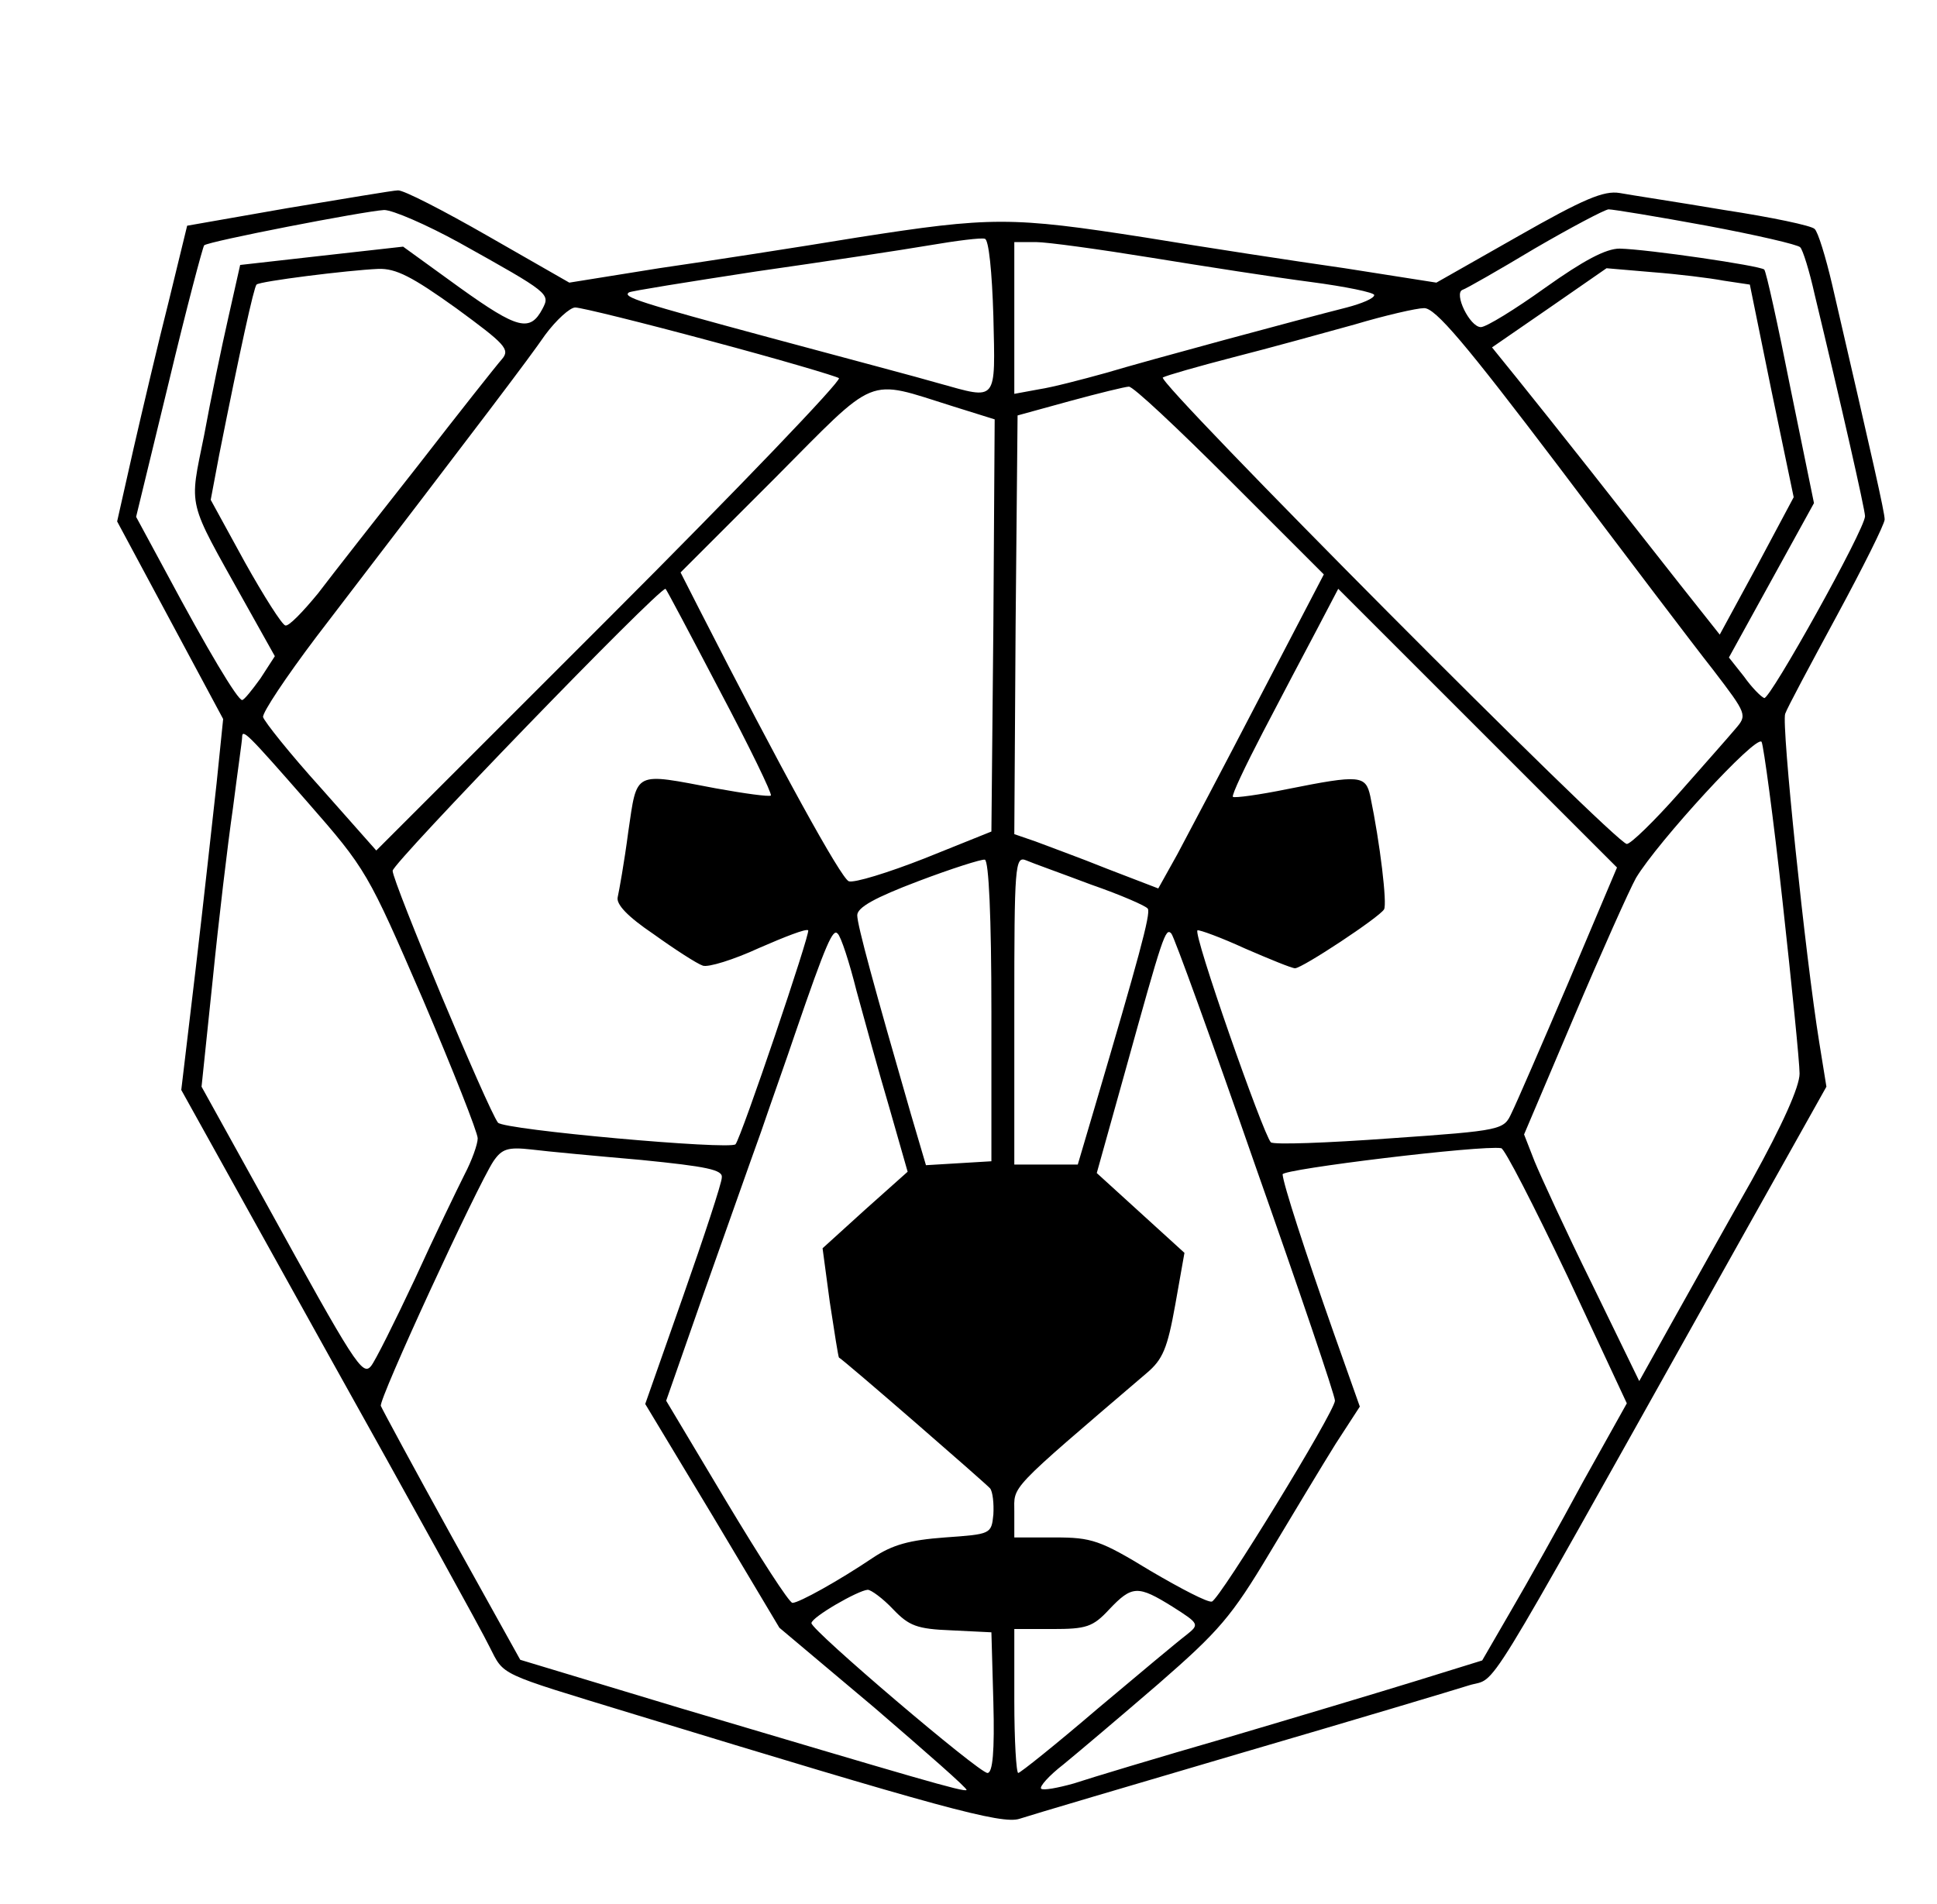 <?xml version="1.0" standalone="no"?>
<!DOCTYPE svg PUBLIC "-//W3C//DTD SVG 20010904//EN"
 "http://www.w3.org/TR/2001/REC-SVG-20010904/DTD/svg10.dtd">
<svg version="1.0" xmlns="http://www.w3.org/2000/svg"
 width="296pt" height="291pt" viewBox="0 0 296 291"
 preserveAspectRatio="xMidYMid meet">
<g transform="translate(0,291) scale(0.1,-0.1)"
fill="#000000" stroke="none">
<path d="M440 2592 l-154 -27 -28 -115 c-16 -63 -40 -165 -54 -226 l-25 -111
81 -151 81 -151 -10 -98 c-6 -54 -20 -182 -32 -284 l-22 -185 225 -405 c124
-222 235 -423 246 -446 23 -45 11 -39 217 -102 468 -143 566 -170 593 -161 15
5 167 50 337 100 171 50 328 97 350 104 45 14 10 -42 374 608 l172 307 -11 68
c-21 130 -58 486 -52 502 3 9 39 76 79 150 40 74 73 140 73 147 0 11 -18 90
-80 358 -10 43 -22 82 -27 86 -4 5 -66 18 -138 29 -71 12 -144 23 -160 26 -24
4 -55 -9 -155 -66 l-125 -71 -140 22 c-77 11 -214 32 -305 47 -205 32 -235 32
-440 0 -91 -15 -227 -36 -303 -47 l-137 -22 -124 71 c-68 39 -130 71 -138 70
-7 0 -83 -13 -168 -27z m262 -53 c138 -77 139 -78 127 -101 -19 -36 -38 -31
-126 32 l-87 63 -125 -14 -124 -14 -18 -80 c-10 -44 -27 -125 -37 -180 -23
-114 -27 -96 61 -254 l47 -84 -22 -34 c-13 -18 -25 -33 -28 -33 -7 0 -53 77
-115 193 l-47 87 50 206 c27 113 52 207 54 209 6 6 243 52 275 54 13 0 64 -22
115 -50z m1906 26 c75 -14 140 -29 143 -33 4 -4 14 -36 22 -72 40 -166 77
-329 77 -339 0 -20 -145 -280 -154 -278 -5 2 -19 16 -31 33 l-23 29 65 118 65
118 -36 176 c-19 96 -37 178 -40 181 -7 6 -178 31 -221 32 -21 0 -55 -18 -114
-60 -46 -33 -90 -60 -98 -60 -17 0 -42 52 -28 57 6 2 55 30 110 63 55 32 106
59 113 60 7 0 74 -11 150 -25z m-1090 -138 c3 -133 7 -128 -83 -103 -27 8
-144 39 -259 70 -200 54 -225 62 -215 69 2 2 90 16 194 32 105 15 224 33 265
40 41 7 80 12 85 10 6 -1 11 -51 13 -118z m242 89 c80 -13 189 -30 243 -37 53
-7 97 -16 97 -20 0 -5 -19 -13 -42 -19 -75 -19 -301 -80 -368 -100 -36 -10
-82 -22 -102 -25 l-38 -7 0 116 0 116 33 0 c17 0 97 -11 177 -24z m-1063 -77
c75 -55 83 -63 70 -78 -8 -9 -65 -81 -127 -161 -63 -80 -132 -168 -154 -197
-23 -28 -45 -51 -50 -49 -5 1 -33 45 -62 97 l-52 95 13 69 c32 161 53 256 57
260 4 5 140 22 186 24 27 1 52 -12 119 -60z m1937 42 l40 -6 33 -162 34 -163
-56 -105 -57 -105 -61 77 c-34 43 -95 121 -136 173 -41 52 -92 116 -113 142
l-38 47 87 60 88 61 70 -6 c39 -3 88 -9 109 -13z m-1549 -92 c105 -28 193 -54
197 -57 4 -4 -153 -168 -350 -365 l-357 -357 -85 96 c-47 52 -86 101 -88 108
-1 7 35 61 81 122 264 345 323 423 350 462 17 23 38 42 46 42 9 0 102 -23 206
-51z m1296 -191 c101 -134 207 -274 237 -312 52 -68 52 -69 34 -90 -10 -12
-49 -56 -86 -98 -38 -43 -74 -78 -80 -78 -17 0 -720 707 -709 713 5 3 54 17
108 31 55 14 138 37 185 50 47 14 95 25 106 25 17 1 64 -55 205 -241z m-925
91 l64 -20 -2 -315 -3 -315 -102 -41 c-56 -22 -108 -38 -116 -35 -12 5 -103
170 -229 417 l-28 55 143 143 c160 161 139 153 273 111z m423 -113 l144 -144
-98 -188 c-54 -104 -111 -212 -126 -240 l-29 -52 -78 30 c-42 17 -92 35 -110
42 l-32 11 2 320 3 320 80 22 c44 12 85 22 90 22 6 1 75 -64 154 -143z m-779
-322 c45 -85 80 -157 78 -160 -3 -2 -40 3 -84 11 -127 24 -120 28 -134 -67 -6
-46 -14 -90 -16 -99 -3 -11 15 -30 55 -57 32 -23 66 -45 75 -48 8 -3 47 9 86
27 39 17 72 30 75 27 4 -3 -102 -316 -111 -327 -8 -9 -354 22 -363 33 -15 19
-161 368 -161 385 0 12 405 431 417 431 1 0 38 -70 83 -156z m1297 -445 c-41
-96 -80 -186 -87 -200 -12 -26 -13 -27 -186 -39 -96 -7 -178 -10 -182 -6 -12
13 -120 321 -112 324 3 1 36 -11 73 -28 37 -16 71 -30 76 -30 11 0 129 78 136
90 5 8 -6 101 -21 173 -7 32 -16 33 -126 11 -44 -9 -81 -14 -84 -12 -2 3 19
47 46 99 27 52 64 122 82 156 l33 63 213 -213 213 -213 -74 -175z m-1928 276
c91 -104 93 -108 177 -302 46 -108 84 -204 84 -213 0 -9 -9 -34 -20 -55 -11
-22 -46 -94 -76 -160 -31 -66 -61 -126 -67 -133 -13 -16 -25 3 -161 250 l-98
177 17 163 c9 90 23 208 31 263 7 55 14 103 14 108 0 14 8 6 99 -98z m2255
-153 c14 -127 26 -246 26 -263 0 -20 -26 -78 -73 -163 -41 -72 -96 -171 -123
-219 l-49 -88 -72 148 c-40 81 -79 166 -88 188 l-16 41 76 179 c42 99 85 195
95 213 33 55 184 220 192 208 3 -6 18 -116 32 -244z m-1209 -168 l0 -229 -50
-3 -50 -3 -23 78 c-56 194 -82 289 -82 304 0 12 27 27 93 52 50 19 97 34 102
33 6 -2 10 -87 10 -232z m152 194 c46 -16 85 -33 87 -37 5 -7 -15 -79 -81
-303 l-26 -88 -49 0 -48 0 0 236 c0 221 1 236 18 229 9 -4 54 -20 99 -37z
m-358 -163 c12 -44 34 -124 50 -178 l28 -98 -65 -58 -65 -59 11 -82 c7 -46 13
-84 14 -85 9 -5 224 -192 231 -200 4 -5 6 -23 5 -40 -3 -30 -4 -30 -74 -35
-54 -4 -80 -11 -110 -31 -52 -35 -113 -69 -123 -69 -5 0 -50 70 -101 155 l-92
154 57 163 c32 90 71 201 88 248 16 47 40 114 52 150 48 140 58 161 65 153 5
-4 18 -44 29 -88z m609 -266 c67 -190 122 -352 122 -360 -1 -18 -175 -302
-188 -307 -6 -2 -48 20 -94 47 -77 47 -90 51 -146 51 l-62 0 0 39 c0 41 -12
29 202 212 25 21 32 38 44 105 l14 79 -67 61 -67 61 43 154 c58 209 62 222 71
212 4 -4 62 -164 128 -354z m-938 8 c100 -10 125 -15 123 -27 0 -8 -27 -90
-59 -181 l-58 -165 103 -171 102 -171 145 -122 c79 -68 143 -124 141 -126 -3
-4 -80 19 -437 125 l-245 74 -105 189 c-58 105 -106 194 -108 199 -4 9 147
336 172 374 13 19 22 22 58 18 24 -3 99 -10 168 -16z m1415 -177 l91 -195 -67
-120 c-36 -67 -86 -156 -110 -197 l-44 -76 -100 -31 c-55 -17 -185 -56 -290
-87 -104 -30 -210 -62 -234 -70 -25 -7 -47 -11 -50 -8 -3 3 12 20 34 37 22 18
87 73 145 123 93 81 112 103 170 200 36 60 81 135 101 167 l37 57 -40 113
c-44 125 -77 227 -78 242 0 8 304 45 334 40 5 0 50 -88 101 -195z m-1030 -510
c24 -25 36 -30 89 -32 l61 -3 3 -107 c2 -75 -1 -108 -9 -108 -13 0 -269 218
-269 229 0 9 71 50 86 51 5 0 23 -13 39 -30z m427 4 c41 -26 41 -27 21 -43
-12 -9 -73 -60 -136 -113 -63 -54 -118 -98 -121 -98 -3 0 -6 50 -6 110 l0 110
58 0 c52 0 62 3 87 30 35 37 44 37 97 4z"/>
</g>
</svg>

